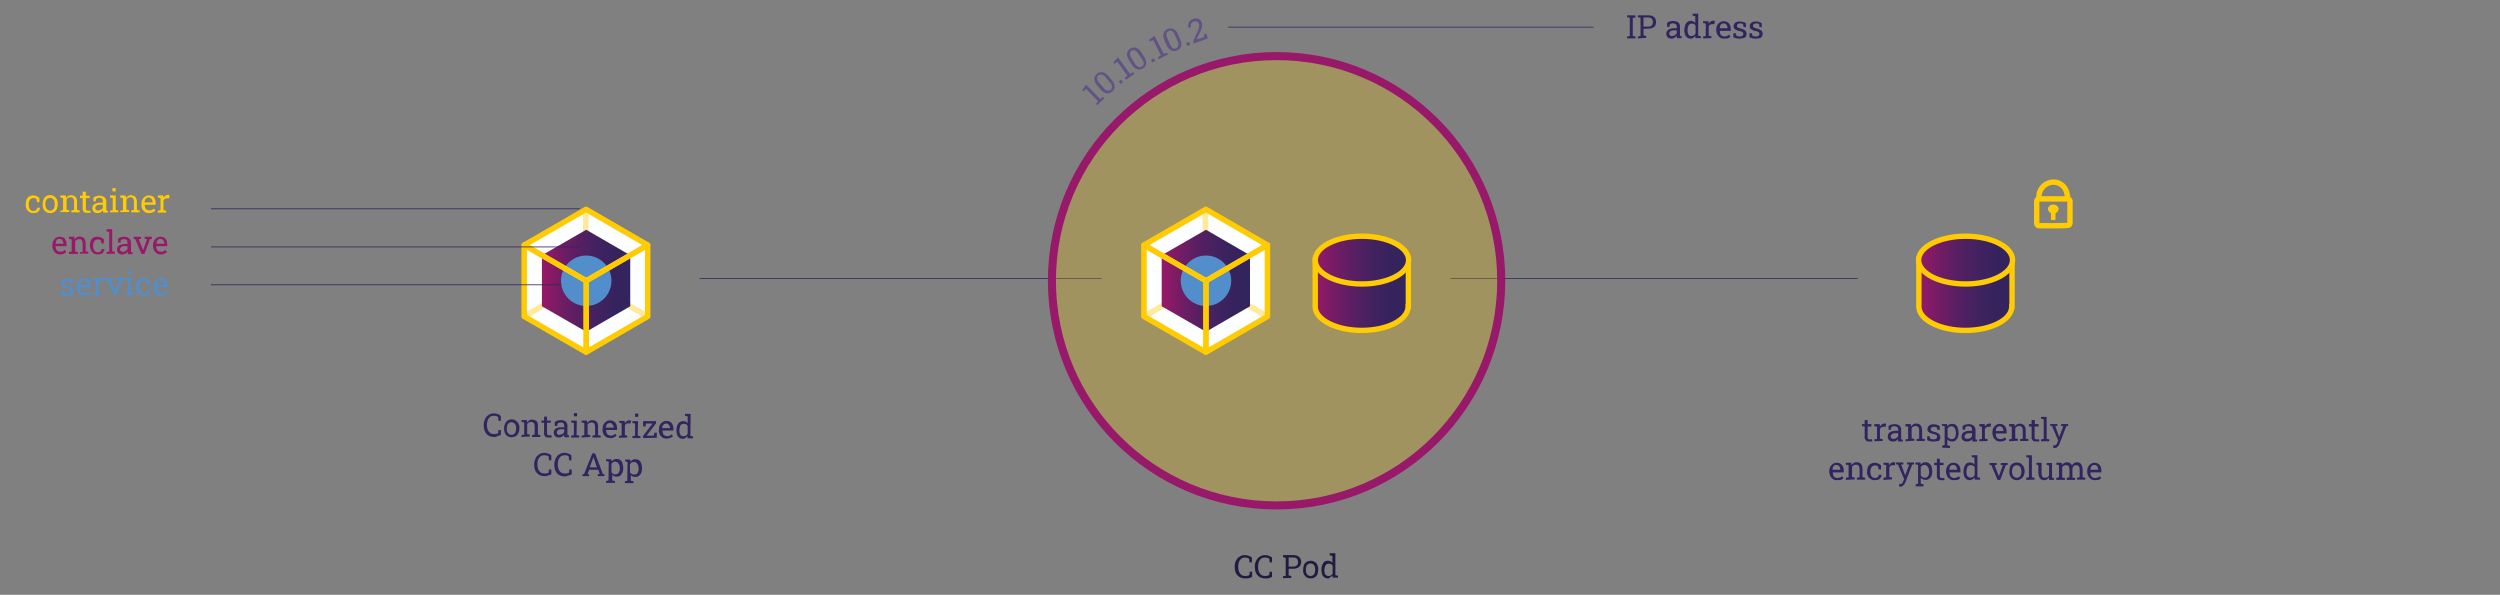 <?xml version="1.0" encoding="utf-8"?>
<!-- Generator: Adobe Illustrator 24.0.0, SVG Export Plug-In . SVG Version: 6.00 Build 0)  -->
<svg version="1.1" id="Ebene_1" xmlns="http://www.w3.org/2000/svg" xmlns:xlink="http://www.w3.org/1999/xlink" x="0px" y="0px"
	 viewBox="0 0 931.4 221.6" style="enable-background:new 0 0 931.4 221.6;" xml:space="preserve">
<rect x="0" y="0" width="931.4" height="221.6" fill="#808080" stroke="none"/>
<style type="text/css">
	.st0{fill:#221A40;}
	.st1{fill:#FFCC03;}
	.st2{fill:#981869;}
	.st3{fill:#518ECB;}
	.st4{fill:#32245E;}
	.st5{fill:none;stroke:#32245E;stroke-width:0.3;stroke-linecap:round;stroke-linejoin:round;}
	.st6{fill:none;stroke:#FFCC03;stroke-width:2;stroke-linecap:round;stroke-linejoin:round;}
	.st7{opacity:0.25;fill:#FFCC03;enable-background:new    ;}
	.st8{fill:#635384;}
	.st9{fill:none;stroke:#981869;stroke-width:3;stroke-miterlimit:10;}
	.st10{fill:#FDFEFF;}
	.st11{opacity:0.4;}
	.st12{fill:url(#SVGID_1_);}
	.st13{fill:url(#SVGID_2_);}
	.st14{fill:url(#SVGID_3_);stroke:#FFCC03;stroke-width:2;stroke-miterlimit:10;}
	.st15{fill:url(#SVGID_4_);stroke:#FFCC03;stroke-width:2;stroke-miterlimit:10;}
	.st16{fill:url(#SVGID_5_);stroke:#FFCC03;stroke-width:2;stroke-miterlimit:10;}
	.st17{fill:url(#SVGID_6_);stroke:#FFCC03;stroke-width:2;stroke-miterlimit:10;}
</style>
<g>
	<path class="st0" d="M463.8,215.5c-0.8,0-1.5-0.2-2.1-0.6c-0.6-0.4-1-0.9-1.3-1.5c-0.3-0.7-0.4-1.5-0.4-2.2v-0.1
		c0-0.8,0.1-1.5,0.5-2.2c0.3-0.6,0.7-1.2,1.3-1.5c0.6-0.4,1.3-0.6,2-0.6c0.5,0,1,0.1,1.5,0.3c0.4,0.1,0.8,0.4,1.1,0.6v1.8h-0.9
		l-0.1-1.3c-0.1-0.1-0.3-0.2-0.4-0.3c-0.2-0.1-0.4-0.1-0.5-0.1c-0.2,0-0.4-0.1-0.6-0.1c-0.5,0-1,0.1-1.4,0.4
		c-0.4,0.3-0.7,0.7-0.9,1.2c-0.2,0.6-0.3,1.2-0.3,1.8v0.1c0,0.6,0.1,1.2,0.3,1.8c0.2,0.5,0.5,0.9,0.9,1.2c0.4,0.3,1,0.4,1.5,0.4
		c0.3,0,0.5,0,0.8-0.1c0.2-0.1,0.5-0.1,0.7-0.3l0.1-1.2h0.9v1.9c-0.4,0.2-0.7,0.4-1.2,0.5C464.7,215.5,464.2,215.5,463.8,215.5z"/>
	<path class="st0" d="M471.3,215.5c-0.8,0-1.5-0.2-2.1-0.6c-0.6-0.4-1-0.9-1.3-1.5c-0.3-0.7-0.4-1.5-0.4-2.2v-0.1
		c0-0.8,0.1-1.5,0.5-2.2c0.3-0.6,0.7-1.2,1.3-1.5c0.6-0.4,1.3-0.6,2-0.6c0.5,0,1,0.1,1.5,0.3c0.4,0.1,0.8,0.4,1.1,0.6v1.8h-0.9
		l-0.1-1.3c-0.1-0.1-0.3-0.2-0.4-0.3c-0.2-0.1-0.3-0.1-0.5-0.1c-0.2,0-0.4-0.1-0.7-0.1c-0.5,0-1,0.1-1.4,0.4
		c-0.4,0.3-0.7,0.7-0.9,1.2c-0.2,0.6-0.3,1.2-0.3,1.8v0.1c0,0.6,0.1,1.2,0.3,1.8c0.2,0.5,0.5,0.9,0.9,1.2c0.4,0.3,1,0.4,1.5,0.4
		c0.3,0,0.5,0,0.8-0.1c0.2-0.1,0.4-0.1,0.7-0.3l0.1-1.2h0.9v1.9c-0.4,0.2-0.7,0.4-1.1,0.5C472.2,215.5,471.8,215.5,471.3,215.5z"/>
	<path class="st0" d="M478,215.4v-0.7l1-0.2v-6.7l-1-0.2v-0.8h3.9c0.5,0,1.1,0.1,1.5,0.3c0.4,0.2,0.8,0.5,1,0.9
		c0.5,0.8,0.5,1.8,0,2.7c-0.2,0.4-0.6,0.7-1,0.9c-0.5,0.2-1,0.3-1.5,0.3h-1.8v2.5l1,0.2v0.7L478,215.4z M480.1,211.1h1.8
		c0.5,0,0.9-0.1,1.3-0.5c0.3-0.3,0.4-0.7,0.4-1.2c0-0.4-0.1-0.9-0.4-1.2c-0.3-0.3-0.8-0.5-1.3-0.5h-1.8V211.1z"/>
	<path class="st0" d="M488.3,215.5c-0.5,0-1.1-0.1-1.5-0.4c-0.4-0.3-0.8-0.7-1-1.1c-0.2-0.5-0.4-1.1-0.3-1.7v-0.1
		c0-0.6,0.1-1.1,0.3-1.7c0.4-1,1.4-1.6,2.5-1.6c1.1,0,2.1,0.6,2.5,1.6c0.2,0.5,0.4,1.1,0.3,1.7v0.1c0,0.6-0.1,1.2-0.3,1.7
		c-0.2,0.5-0.6,0.9-1,1.1C489.3,215.4,488.8,215.5,488.3,215.5z M488.3,214.6c0.3,0,0.7-0.1,0.9-0.3c0.3-0.2,0.5-0.5,0.6-0.8
		c0.1-0.4,0.2-0.8,0.2-1.2v-0.1c0-0.4-0.1-0.8-0.2-1.2c-0.1-0.3-0.3-0.6-0.6-0.8c-0.6-0.4-1.3-0.4-1.9,0c-0.3,0.2-0.5,0.5-0.6,0.8
		c-0.1,0.4-0.2,0.8-0.2,1.2v0.1c0,0.4,0.1,0.8,0.2,1.2c0.1,0.3,0.3,0.6,0.6,0.8C487.6,214.5,488,214.6,488.3,214.6L488.3,214.6z"/>
	<path class="st0" d="M494.7,215.5c-0.5,0-0.9-0.1-1.3-0.4c-0.4-0.3-0.7-0.6-0.8-1.1c-0.2-0.5-0.3-1.1-0.3-1.6v-0.1
		c0-0.6,0.1-1.2,0.3-1.8c0.2-0.5,0.5-0.9,0.8-1.2c0.4-0.3,0.9-0.4,1.3-0.4c0.3,0,0.7,0.1,1,0.2c0.3,0.1,0.5,0.4,0.7,0.6v-2.6l-1-0.2
		v-0.8h2.1v8.2l1,0.2v0.7h-2l-0.1-0.8c-0.2,0.3-0.5,0.5-0.8,0.6C495.4,215.4,495.1,215.5,494.7,215.5z M495,214.6
		c0.3,0,0.6-0.1,0.9-0.2c0.2-0.2,0.4-0.4,0.6-0.7v-2.9c-0.1-0.3-0.3-0.5-0.6-0.6c-0.3-0.2-0.6-0.2-0.9-0.2c-0.3,0-0.7,0.1-0.9,0.3
		c-0.2,0.2-0.4,0.5-0.5,0.9c-0.1,0.4-0.2,0.9-0.2,1.3v0.1c0,0.5,0.1,1.1,0.4,1.5C494.1,214.4,494.5,214.6,495,214.6z"/>
	<path class="st1" d="M12.4,79.4c-0.5,0-1-0.1-1.5-0.4c-0.4-0.3-0.8-0.7-1-1.1c-0.2-0.5-0.4-1.1-0.3-1.7v-0.3c0-0.6,0.1-1.1,0.3-1.6
		c0.2-0.5,0.6-0.9,1-1.1c0.5-0.3,1-0.4,1.5-0.4c0.5,0,0.9,0.1,1.3,0.3c0.4,0.2,0.7,0.4,1,0.7v1.5h-0.9l-0.2-1.1
		c-0.1-0.1-0.3-0.3-0.5-0.3c-0.2-0.1-0.5-0.1-0.7-0.1c-0.3,0-0.6,0.1-0.9,0.3c-0.3,0.2-0.5,0.5-0.6,0.8c-0.2,0.4-0.2,0.7-0.2,1.1
		v0.3c0,0.4,0.1,0.8,0.2,1.2c0.1,0.3,0.3,0.6,0.6,0.8c0.3,0.2,0.6,0.3,0.9,0.3c0.4,0,0.7-0.1,1-0.3c0.3-0.2,0.4-0.5,0.5-0.9h1l0,0
		c0,0.4-0.1,0.7-0.3,1c-0.2,0.3-0.5,0.6-0.8,0.8C13.3,79.2,12.8,79.4,12.4,79.4z"/>
	<path class="st1" d="M18.7,79.4c-0.5,0-1.1-0.1-1.5-0.4c-0.4-0.3-0.8-0.7-1-1.1c-0.2-0.5-0.4-1.1-0.3-1.7V76c0-0.6,0.1-1.1,0.3-1.7
		c0.6-1.4,2.2-2,3.6-1.4c0.6,0.3,1.1,0.8,1.4,1.4c0.2,0.5,0.4,1.1,0.3,1.7v0.1c0,0.6-0.1,1.2-0.3,1.7C20.8,78.8,19.8,79.4,18.7,79.4
		z M18.7,78.5c0.3,0,0.7-0.1,0.9-0.3c0.3-0.2,0.5-0.5,0.6-0.8c0.1-0.4,0.2-0.8,0.2-1.2V76c0-0.4-0.1-0.8-0.2-1.2
		c-0.1-0.3-0.3-0.6-0.6-0.8c-0.6-0.4-1.3-0.4-1.9,0c-0.3,0.2-0.5,0.5-0.6,0.8c-0.1,0.4-0.2,0.8-0.2,1.2v0.1c0,0.4,0.1,0.8,0.2,1.2
		c0.1,0.3,0.3,0.6,0.6,0.8C18.1,78.4,18.4,78.5,18.7,78.5L18.7,78.5z"/>
	<path class="st1" d="M22.5,79.2v-0.7l1-0.2v-4.5l-1-0.2v-0.8h2l0.1,1c0.2-0.3,0.5-0.6,0.8-0.8c0.9-0.5,1.9-0.3,2.7,0.3
		c0.4,0.5,0.6,1.2,0.6,1.8v3.1l1,0.2v0.7h-3.1v-0.7l1-0.2v-3.1c0-0.4-0.1-0.8-0.3-1.2c-0.3-0.3-0.6-0.4-1-0.4
		c-0.3,0-0.6,0.1-0.9,0.2c-0.3,0.2-0.5,0.4-0.6,0.7v3.7l1,0.2v0.7H22.5z"/>
	<path class="st1" d="M32.3,79.3c-0.4,0-0.8-0.1-1.1-0.4c-0.3-0.4-0.5-0.8-0.4-1.3v-3.8h-1v-0.9h1v-1.5H32v1.5h1.4v0.9H32v3.8
		c0,0.2,0,0.5,0.2,0.7c0.1,0.1,0.3,0.2,0.5,0.2c0.2,0,0.3,0,0.5,0c0.1,0,0.3,0,0.4-0.1l0.2,0.8c-0.2,0.1-0.4,0.1-0.6,0.1
		C32.8,79.3,32.6,79.3,32.3,79.3z"/>
	<path class="st1" d="M36.4,79.4c-0.5,0-1.1-0.1-1.5-0.5c-0.6-0.7-0.7-1.7-0.2-2.4c0.3-0.3,0.6-0.6,1-0.7c0.5-0.2,1-0.3,1.5-0.3h1.1
		v-0.6c0-0.3-0.1-0.7-0.3-0.9c-0.3-0.2-0.6-0.3-1-0.3c-0.2,0-0.5,0-0.7,0.1c-0.2,0.1-0.4,0.2-0.5,0.3l-0.1,0.9h-0.9v-1.4
		c0.3-0.2,0.6-0.4,1-0.5c0.4-0.1,0.8-0.2,1.3-0.2c0.6,0,1.3,0.2,1.8,0.6c0.5,0.4,0.7,1,0.7,1.6V78c0,0.1,0,0.2,0,0.2
		c0,0.1,0,0.2,0,0.2l0.6,0.1v0.7h-1.7c0-0.2-0.1-0.3-0.1-0.5c0-0.1,0-0.3,0-0.4c-0.2,0.3-0.5,0.5-0.8,0.7
		C37.2,79.3,36.8,79.4,36.4,79.4z M36.6,78.4c0.4,0,0.7-0.1,1-0.3c0.3-0.1,0.5-0.4,0.7-0.7v-1.1h-1.2c-0.4,0-0.9,0.1-1.2,0.4
		c-0.2,0.2-0.4,0.5-0.4,0.8c0,0.2,0.1,0.5,0.3,0.6C36,78.4,36.3,78.5,36.6,78.4L36.6,78.4z"/>
	<path class="st1" d="M41,79.2v-0.7l1-0.2v-4.5l-1-0.2v-0.8h2.1v5.4l1,0.2v0.7H41z M41.9,71.3v-1.2h1.2v1.2H41.9z"/>
	<path class="st1" d="M44.8,79.2v-0.7l1-0.2v-4.5l-1-0.2v-0.8h2l0.1,1c0.2-0.3,0.5-0.6,0.8-0.8c0.9-0.5,1.9-0.3,2.7,0.3
		c0.4,0.5,0.6,1.2,0.6,1.8v3.1l1,0.2v0.7h-3.1v-0.7l1-0.2v-3.1c0-0.4-0.1-0.8-0.3-1.2c-0.3-0.3-0.6-0.4-1-0.4
		c-0.3,0-0.6,0.1-0.9,0.2c-0.3,0.2-0.5,0.4-0.6,0.7v3.7l1,0.2v0.7H44.8z"/>
	<path class="st1" d="M55.5,79.4c-0.5,0-1.1-0.1-1.5-0.4c-0.4-0.3-0.8-0.7-1-1.1c-0.2-0.5-0.4-1.1-0.3-1.7v-0.3
		c0-0.6,0.1-1.1,0.4-1.6c0.2-0.5,0.6-0.8,1-1.1c0.4-0.3,0.9-0.4,1.3-0.4c0.5,0,1,0.1,1.4,0.3c0.4,0.2,0.7,0.6,0.9,1
		c0.2,0.5,0.3,1,0.3,1.5v0.7h-4.1l0,0c0,0.4,0.1,0.7,0.2,1.1c0.1,0.3,0.3,0.6,0.6,0.7c0.3,0.2,0.6,0.3,0.9,0.3c0.3,0,0.7,0,1-0.2
		c0.3-0.1,0.5-0.3,0.8-0.5l0.5,0.8c-0.3,0.2-0.6,0.4-0.9,0.6C56.4,79.3,56,79.4,55.5,79.4z M53.9,75.4h2.9v-0.2c0-0.3,0-0.6-0.2-0.8
		c-0.1-0.2-0.3-0.4-0.5-0.6c-0.2-0.1-0.5-0.2-0.8-0.2c-0.3,0-0.5,0.1-0.7,0.2c-0.2,0.2-0.4,0.4-0.5,0.6
		C53.9,74.8,53.8,75.1,53.9,75.4L53.9,75.4z"/>
	<path class="st1" d="M58.8,79.2v-0.7l1-0.2v-4.5l-1-0.2v-0.8h2l0.1,0.8v0.1c0.2-0.3,0.4-0.6,0.7-0.8c0.3-0.2,0.6-0.3,0.9-0.3h0.4
		l0.3,0.1L63,73.9h-0.8c-0.3,0-0.5,0-0.8,0.2c-0.2,0.2-0.4,0.4-0.5,0.6v3.6l1,0.2v0.7H58.8z"/>
	<path class="st2" d="M22.4,94.8c-0.5,0-1.1-0.1-1.5-0.4c-0.4-0.3-0.8-0.7-1-1.1c-0.2-0.5-0.4-1.1-0.4-1.7v-0.3
		c0-0.6,0.1-1.1,0.4-1.6c0.2-0.5,0.6-0.8,1-1.1c0.4-0.3,0.9-0.4,1.3-0.4c0.5,0,1,0.1,1.4,0.3c0.4,0.2,0.7,0.6,0.9,1
		c0.2,0.5,0.3,1,0.3,1.5v0.7h-4.1l0,0c0,0.4,0.1,0.7,0.2,1.1c0.1,0.3,0.3,0.6,0.6,0.7c0.3,0.2,0.6,0.3,0.9,0.3c0.3,0,0.7,0,1-0.2
		c0.3-0.1,0.5-0.3,0.8-0.5l0.5,0.8c-0.3,0.2-0.6,0.4-0.9,0.6C23.3,94.7,22.8,94.8,22.4,94.8z M20.7,90.8h2.9v-0.2
		c0-0.3-0.1-0.6-0.2-0.8c-0.1-0.2-0.3-0.4-0.5-0.6c-0.2-0.1-0.5-0.2-0.8-0.2c-0.3,0-0.5,0.1-0.7,0.2c-0.2,0.2-0.4,0.4-0.5,0.6
		C20.9,90.2,20.8,90.5,20.7,90.8L20.7,90.8z"/>
	<path class="st2" d="M25.7,94.6v-0.7l1-0.2v-4.5l-1-0.2v-0.8h2l0.1,1c0.2-0.3,0.5-0.6,0.8-0.8c0.9-0.5,1.9-0.3,2.7,0.3
		c0.4,0.5,0.6,1.2,0.6,1.8v3.1l1,0.2v0.7h-3.1V94l1-0.2v-3.1c0-0.4-0.1-0.8-0.3-1.2c-0.3-0.3-0.6-0.4-1-0.4c-0.3,0-0.6,0.1-0.9,0.2
		c-0.3,0.2-0.5,0.4-0.6,0.7v3.7l1,0.2v0.7L25.7,94.6z"/>
	<path class="st2" d="M36.4,94.8c-0.5,0-1-0.1-1.5-0.4c-0.4-0.3-0.8-0.7-1-1.1c-0.2-0.5-0.4-1.1-0.4-1.7v-0.3c0-0.6,0.1-1.1,0.3-1.6
		c0.4-1,1.4-1.6,2.5-1.5c0.5,0,0.9,0.1,1.4,0.3c0.4,0.2,0.7,0.4,1,0.7v1.5h-0.9l-0.2-1.1c-0.1-0.1-0.3-0.3-0.5-0.3
		c-0.2-0.1-0.5-0.1-0.7-0.1c-0.3,0-0.6,0.1-0.9,0.3c-0.3,0.2-0.5,0.5-0.6,0.8c-0.1,0.4-0.2,0.7-0.2,1.1v0.3c0,0.4,0.1,0.8,0.2,1.2
		c0.1,0.3,0.3,0.6,0.6,0.8c0.3,0.2,0.6,0.3,0.9,0.3c0.4,0,0.7-0.1,1-0.3c0.3-0.2,0.4-0.5,0.5-0.9h1l0,0c0,0.4-0.1,0.7-0.3,1
		c-0.2,0.3-0.5,0.6-0.8,0.8C37.3,94.7,36.8,94.8,36.4,94.8z"/>
	<path class="st2" d="M39.7,94.6v-0.7l1-0.2v-7.3l-1-0.2v-0.8h2.1v8.2l1,0.2v0.7L39.7,94.6z"/>
	<path class="st2" d="M45.6,94.8c-0.5,0-1.1-0.1-1.5-0.5c-0.4-0.4-0.5-0.9-0.5-1.4c0-0.4,0.1-0.7,0.3-1c0.3-0.3,0.6-0.6,1-0.7
		c0.5-0.2,1-0.3,1.5-0.3h1.1v-0.6c0-0.3-0.1-0.7-0.3-0.9c-0.3-0.2-0.6-0.3-1-0.3c-0.2,0-0.5,0-0.7,0.1c-0.2,0.1-0.4,0.2-0.5,0.3
		l-0.1,0.9H44v-1.5c0.3-0.2,0.6-0.4,1-0.5c0.4-0.1,0.8-0.2,1.3-0.2c0.7,0,1.3,0.2,1.8,0.6c0.4,0.4,0.7,1,0.7,1.6v3.3
		c0,0.1,0,0.2,0,0.2l0.6,0.1v0.7h-1.7c0-0.2-0.1-0.3-0.1-0.5s0-0.3,0-0.4c-0.2,0.3-0.5,0.5-0.8,0.7C46.4,94.6,46,94.8,45.6,94.8z
		 M45.8,93.8c0.4,0,0.7-0.1,1-0.3c0.3-0.2,0.5-0.4,0.7-0.7v-1.1h-1.2c-0.4,0-0.9,0.1-1.2,0.4c-0.2,0.2-0.4,0.5-0.4,0.8
		c0,0.2,0.1,0.5,0.3,0.6C45.2,93.7,45.5,93.8,45.8,93.8L45.8,93.8z"/>
	<path class="st2" d="M52.7,94.6l-2.3-5.5L49.8,89v-0.8h2.7V89l-0.8,0.1l1.4,3.6l0.2,0.5l0,0l0.2-0.5l1.3-3.6L53.9,89v-0.8h2.7V89
		l-0.7,0.1l-2.1,5.5H52.7z"/>
	<path class="st2" d="M59.9,94.8c-0.5,0-1.1-0.1-1.5-0.4c-0.4-0.3-0.8-0.7-1-1.1c-0.2-0.5-0.4-1.1-0.4-1.7v-0.3
		c0-0.6,0.1-1.1,0.4-1.6c0.2-0.5,0.6-0.8,1-1.1c0.4-0.3,0.9-0.4,1.3-0.4c0.5,0,1,0.1,1.4,0.3c0.4,0.2,0.7,0.6,0.9,1
		c0.2,0.5,0.3,1,0.3,1.5v0.7h-4.1l0,0c0,0.4,0.1,0.7,0.2,1.1c0.1,0.3,0.3,0.6,0.6,0.7c0.3,0.2,0.6,0.3,0.9,0.3c0.3,0,0.7,0,1-0.2
		c0.3-0.1,0.5-0.3,0.8-0.5l0.5,0.8c-0.3,0.2-0.6,0.4-0.9,0.6C60.8,94.7,60.4,94.8,59.9,94.8z M58.3,90.8h2.9v-0.2
		c0-0.3-0.1-0.6-0.2-0.8c-0.1-0.2-0.3-0.4-0.5-0.6c-0.2-0.1-0.5-0.2-0.8-0.2c-0.3,0-0.5,0.1-0.7,0.2c-0.2,0.2-0.4,0.4-0.5,0.6
		C58.4,90.2,58.3,90.5,58.3,90.8L58.3,90.8z"/>
	<path class="st3" d="M25.1,110.2c-0.4,0-0.8,0-1.2-0.1c-0.4-0.1-0.8-0.2-1.2-0.4v-1.5h0.9l0.2,0.9c0.4,0.2,0.9,0.3,1.3,0.3
		c0.4,0,0.7-0.1,1-0.3c0.2-0.2,0.3-0.4,0.3-0.7c0-0.2-0.1-0.5-0.3-0.6c-0.3-0.2-0.7-0.4-1.1-0.4c-0.6-0.1-1.2-0.3-1.7-0.7
		c-0.3-0.3-0.5-0.7-0.5-1.1c0-0.3,0.1-0.7,0.3-0.9c0.2-0.3,0.5-0.5,0.8-0.6c0.4-0.2,0.8-0.2,1.2-0.2c0.4,0,0.8,0,1.2,0.2
		c0.3,0.1,0.6,0.2,0.9,0.4l0.1,1.4h-0.9l-0.2-0.8c-0.1-0.1-0.3-0.2-0.5-0.2c-0.2-0.1-0.4-0.1-0.6-0.1c-0.3,0-0.6,0.1-0.9,0.3
		c-0.2,0.1-0.3,0.4-0.3,0.6c0,0.3,0.2,0.6,0.5,0.7c0.3,0.1,0.5,0.2,0.8,0.3c0.7,0.1,1.3,0.4,1.8,0.8c0.3,0.3,0.5,0.7,0.5,1.2
		c0,0.5-0.2,1-0.6,1.3C26.4,110.1,25.7,110.2,25.1,110.2z"/>
	<path class="st3" d="M31.4,110.2c-0.5,0-1.1-0.1-1.5-0.4c-0.4-0.3-0.8-0.7-1-1.1c-0.2-0.5-0.4-1.1-0.4-1.7v-0.3
		c0-0.6,0.1-1.1,0.4-1.6c0.2-0.5,0.6-0.8,1-1.1c0.4-0.3,0.9-0.4,1.4-0.4c0.5,0,1,0.1,1.4,0.3c0.4,0.2,0.7,0.6,0.9,1
		c0.2,0.5,0.3,1,0.2,1.5v0.7h-4.1l0,0c0,0.4,0.1,0.7,0.2,1.1c0.1,0.3,0.3,0.6,0.6,0.8c0.3,0.2,0.6,0.3,0.9,0.3c0.3,0,0.7-0.1,1-0.2
		c0.3-0.1,0.5-0.3,0.8-0.5l0.5,0.8c-0.3,0.2-0.6,0.4-0.9,0.6C32.2,110.1,31.8,110.2,31.4,110.2z M29.7,106.2h2.9v-0.2
		c0-0.3-0.1-0.6-0.2-0.8c-0.1-0.2-0.3-0.4-0.5-0.6c-0.2-0.1-0.5-0.2-0.8-0.2c-0.3,0-0.5,0.1-0.7,0.2c-0.2,0.2-0.4,0.4-0.5,0.6
		C29.9,105.6,29.8,105.9,29.7,106.2L29.7,106.2z"/>
	<path class="st3" d="M34.7,110v-0.7l1-0.2v-4.5l-1-0.2v-0.8h2l0.1,0.8v0.1c0.2-0.3,0.4-0.6,0.7-0.8c0.3-0.2,0.6-0.3,0.9-0.3
		c0.1,0,0.3,0,0.4,0l0.3,0.1l-0.2,1.1H38c-0.3,0-0.5,0-0.8,0.2c-0.2,0.2-0.4,0.4-0.5,0.6v3.6l1,0.2v0.7L34.7,110z"/>
	<path class="st3" d="M42.4,110l-2.3-5.5l-0.7-0.1v-0.8h2.7v0.7l-0.8,0.1l1.4,3.6l0.2,0.5l0,0l0.2-0.5l1.3-3.6l-0.8-0.1v-0.8h2.7
		v0.7l-0.7,0.1l-2.2,5.5L42.4,110z"/>
	<path class="st3" d="M46.8,110v-0.7l1-0.2v-4.5l-1-0.2v-0.8h2.1v5.4l1,0.2v0.7H46.8z M47.7,102.1v-1.2h1.2v1.2H47.7z"/>
	<path class="st3" d="M53.5,110.2c-0.5,0-1-0.1-1.5-0.4c-0.4-0.3-0.8-0.7-1-1.1c-0.2-0.5-0.4-1.1-0.3-1.7v-0.3
		c0-0.6,0.1-1.1,0.3-1.6c0.2-0.5,0.6-0.9,1-1.1c0.5-0.3,1-0.4,1.5-0.4c0.5,0,0.9,0.1,1.3,0.3c0.4,0.2,0.7,0.4,1,0.7v1.5H55l-0.2-1.1
		c-0.1-0.1-0.3-0.3-0.5-0.3c-0.2-0.1-0.5-0.1-0.7-0.1c-0.3,0-0.6,0.1-0.9,0.3c-0.3,0.2-0.5,0.5-0.6,0.8c-0.2,0.4-0.2,0.7-0.2,1.1
		v0.3c0,0.4,0.1,0.8,0.2,1.2c0.1,0.3,0.3,0.6,0.6,0.8c0.3,0.2,0.6,0.3,0.9,0.3c0.4,0,0.7-0.1,1-0.3c0.3-0.2,0.4-0.5,0.5-0.9h1l0,0
		c0,0.4-0.1,0.7-0.3,1c-0.2,0.3-0.5,0.6-0.8,0.8C54.4,110,54,110.2,53.5,110.2z"/>
	<path class="st3" d="M60,110.2c-0.5,0-1.1-0.1-1.5-0.4c-0.4-0.3-0.8-0.7-1-1.1c-0.2-0.5-0.4-1.1-0.4-1.7v-0.3
		c0-0.6,0.1-1.1,0.4-1.6c0.2-0.5,0.6-0.8,1-1.1c0.4-0.3,0.9-0.4,1.4-0.4c0.5,0,1,0.1,1.4,0.3c0.4,0.2,0.7,0.6,0.9,1
		c0.2,0.5,0.3,1,0.3,1.5v0.7h-4.1l0,0c0,0.4,0.1,0.7,0.2,1.1c0.1,0.3,0.3,0.6,0.6,0.8c0.3,0.2,0.6,0.3,0.9,0.3c0.3,0,0.7-0.1,1-0.2
		c0.3-0.1,0.5-0.3,0.8-0.5l0.5,0.8c-0.3,0.2-0.6,0.4-0.9,0.6C60.9,110.1,60.4,110.2,60,110.2z M58.3,106.2h2.9v-0.2
		c0-0.3-0.1-0.6-0.2-0.8c-0.1-0.2-0.3-0.4-0.5-0.6c-0.2-0.1-0.5-0.2-0.8-0.2c-0.3,0-0.5,0.1-0.7,0.2c-0.2,0.2-0.4,0.4-0.5,0.6
		C58.4,105.6,58.3,105.9,58.3,106.2L58.3,106.2z"/>
	<path class="st4" d="M696.3,164.5c-0.4,0-0.9-0.1-1.2-0.5c-0.3-0.4-0.5-0.8-0.4-1.3v-3.9h-1V158h1v-1.5h1.1v1.5h1.4v0.9h-1.4v3.9
		c0,0.2,0,0.5,0.2,0.7c0.1,0.1,0.3,0.2,0.5,0.2h0.5l0.4-0.1l0.2,0.8c-0.2,0.1-0.4,0.1-0.6,0.1C696.7,164.4,696.5,164.5,696.3,164.5z
		"/>
	<path class="st4" d="M698.3,164.4v-0.7l1-0.2v-4.5l-1-0.2V158h2l0.1,0.8v0.1c0.2-0.3,0.4-0.6,0.7-0.8c0.3-0.2,0.6-0.3,0.9-0.3
		c0.1,0,0.2,0,0.4,0l0.3,0.1l-0.2,1.1h-0.8c-0.3,0-0.5,0-0.8,0.2c-0.2,0.2-0.4,0.4-0.5,0.6v3.6l1,0.2v0.7L698.3,164.4z"/>
	<path class="st4" d="M705.3,164.5c-0.5,0-1.1-0.1-1.5-0.5c-0.4-0.4-0.5-0.9-0.5-1.4c0-0.4,0.1-0.8,0.3-1.1c0.3-0.3,0.6-0.6,1-0.7
		c0.5-0.2,1-0.3,1.5-0.3h1.1V160c0-0.3-0.1-0.7-0.4-0.9c-0.3-0.2-0.6-0.3-1-0.3c-0.2,0-0.5,0-0.7,0.1c-0.2,0.1-0.4,0.1-0.5,0.3
		l-0.1,0.9h-0.9v-1.4c0.3-0.2,0.6-0.4,1-0.5c0.4-0.1,0.8-0.2,1.3-0.2c0.6,0,1.3,0.2,1.8,0.6c0.4,0.4,0.7,1,0.6,1.6v3.1
		c0,0.1,0,0.2,0,0.2c0,0.1,0,0.2,0,0.2l0.6,0.1v0.7h-1.7c0-0.2-0.1-0.3-0.1-0.5c0-0.1,0-0.3,0-0.4c-0.2,0.3-0.5,0.5-0.8,0.7
		C706.1,164.4,705.7,164.5,705.3,164.5z M705.5,163.5c0.4,0,0.7-0.1,1-0.3c0.3-0.2,0.5-0.4,0.7-0.7v-1.1h-1.2
		c-0.4,0-0.9,0.1-1.2,0.4c-0.2,0.2-0.4,0.5-0.4,0.9c0,0.2,0.1,0.5,0.3,0.6C705,163.4,705.2,163.5,705.5,163.5L705.5,163.5z"/>
	<path class="st4" d="M709.9,164.4v-0.7l1-0.2v-4.5l-1-0.2V158h2l0.1,0.9c0.2-0.3,0.5-0.6,0.8-0.8c0.3-0.2,0.7-0.3,1.1-0.3
		c0.6,0,1.2,0.2,1.6,0.6c0.4,0.5,0.6,1.2,0.6,1.9v3.1l1,0.2v0.7H714v-0.7l1-0.2v-3.1c0-0.4-0.1-0.8-0.3-1.2c-0.3-0.2-0.6-0.4-1-0.4
		c-0.3,0-0.6,0.1-0.9,0.2c-0.3,0.2-0.5,0.4-0.6,0.7v3.7l1,0.2v0.7L709.9,164.4z"/>
	<path class="st4" d="M720.4,164.5c-0.4,0-0.8,0-1.2-0.1c-0.4-0.1-0.8-0.2-1.2-0.4v-1.5h0.9l0.2,0.9c0.2,0.1,0.4,0.1,0.6,0.2
		c0.2,0,0.4,0.1,0.7,0.1c0.4,0,0.7-0.1,1-0.3c0.2-0.2,0.3-0.4,0.3-0.7c0-0.3-0.1-0.5-0.3-0.6c-0.3-0.2-0.7-0.4-1.1-0.4
		c-0.6-0.1-1.2-0.3-1.7-0.7c-0.4-0.3-0.6-0.7-0.5-1.2c0-0.3,0.1-0.7,0.3-0.9c0.2-0.3,0.5-0.5,0.8-0.6c0.4-0.2,0.8-0.3,1.3-0.2
		c0.4,0,0.8,0,1.2,0.2c0.3,0.1,0.6,0.2,0.9,0.4l0.1,1.4h-0.9l-0.2-0.8c-0.1-0.1-0.3-0.2-0.5-0.2c-0.2-0.1-0.4-0.1-0.6-0.1
		c-0.3,0-0.6,0.1-0.9,0.3c-0.2,0.1-0.3,0.4-0.3,0.6c0,0.1,0,0.3,0.1,0.4c0.1,0.1,0.2,0.2,0.4,0.3c0.3,0.1,0.5,0.2,0.8,0.3
		c0.7,0.1,1.3,0.4,1.8,0.8c0.3,0.3,0.5,0.7,0.5,1.2c0,0.5-0.2,1-0.6,1.4C721.7,164.3,721,164.5,720.4,164.5z"/>
	<path class="st4" d="M723.6,166.8V166l0.9-0.2v-7l-1-0.2V158h1.9l0.1,0.8c0.2-0.3,0.5-0.5,0.8-0.7c0.3-0.2,0.7-0.2,1-0.2
		c0.5,0,1,0.1,1.3,0.4c0.4,0.3,0.7,0.7,0.8,1.2c0.2,0.6,0.3,1.2,0.3,1.8v0.1c0,0.5-0.1,1.1-0.3,1.6c-0.2,0.4-0.5,0.8-0.8,1.1
		c-0.4,0.3-0.9,0.4-1.3,0.4c-0.3,0-0.7-0.1-1-0.2c-0.3-0.1-0.6-0.3-0.8-0.6v2.2l1,0.2v0.8L723.6,166.8z M727.1,163.6
		c0.5,0,1-0.2,1.2-0.6c0.3-0.5,0.4-1,0.4-1.6v-0.1c0-0.4-0.1-0.9-0.2-1.3c-0.1-0.3-0.3-0.6-0.6-0.9c-0.3-0.2-0.6-0.3-0.9-0.3
		c-0.3,0-0.6,0.1-0.8,0.2c-0.2,0.2-0.4,0.4-0.6,0.6v3.1c0.1,0.2,0.3,0.5,0.6,0.6C726.5,163.5,726.8,163.6,727.1,163.6L727.1,163.6z"
		/>
	<path class="st4" d="M732.8,164.5c-0.5,0-1.1-0.1-1.5-0.5c-0.4-0.4-0.6-0.9-0.5-1.4c0-0.4,0.1-0.8,0.3-1.1c0.3-0.3,0.6-0.6,1-0.7
		c0.5-0.2,1-0.3,1.5-0.3h1.1V160c0-0.3-0.1-0.7-0.3-0.9c-0.3-0.2-0.6-0.3-1-0.3c-0.2,0-0.5,0-0.7,0.1c-0.2,0.1-0.4,0.1-0.5,0.3
		l-0.1,0.9h-0.9v-1.4c0.3-0.2,0.6-0.4,1-0.5c0.4-0.1,0.8-0.2,1.3-0.2c0.6,0,1.3,0.2,1.8,0.6c0.5,0.4,0.7,1,0.7,1.6v3.3
		c0,0.1,0,0.2,0,0.2l0.6,0.1v0.7h-1.7c0-0.2-0.1-0.3-0.1-0.5c0-0.1,0-0.3,0-0.4c-0.2,0.3-0.5,0.5-0.8,0.7
		C733.6,164.4,733.2,164.5,732.8,164.5z M733,163.5c0.4,0,0.7-0.1,1-0.3c0.3-0.1,0.5-0.4,0.7-0.7v-1.1h-1.2c-0.4,0-0.9,0.1-1.2,0.4
		c-0.2,0.2-0.4,0.5-0.4,0.9c0,0.2,0.1,0.5,0.3,0.6C732.5,163.4,732.7,163.5,733,163.5L733,163.5z"/>
	<path class="st4" d="M737.4,164.4v-0.7l1-0.2v-4.5l-1-0.2V158h2l0.1,0.8v0.1c0.2-0.3,0.4-0.6,0.7-0.8c0.3-0.2,0.6-0.3,0.9-0.3
		c0.1,0,0.2,0,0.4,0l0.3,0.1l-0.2,1.1h-0.8c-0.3,0-0.5,0-0.8,0.2c-0.2,0.2-0.4,0.4-0.5,0.6v3.6l1,0.2v0.7L737.4,164.4z"/>
	<path class="st4" d="M745.2,164.5c-0.5,0-1.1-0.1-1.5-0.4c-0.4-0.3-0.8-0.7-1-1.1c-0.2-0.5-0.4-1.1-0.4-1.6V161
		c0-0.6,0.1-1.1,0.4-1.6c0.2-0.5,0.6-0.8,1-1.1c0.4-0.3,0.9-0.4,1.3-0.4c0.5,0,1,0.1,1.4,0.4c0.4,0.2,0.7,0.6,0.9,1
		c0.2,0.5,0.3,1,0.3,1.5v0.7h-4.1l0,0c0,0.4,0.1,0.7,0.2,1.1c0.1,0.3,0.3,0.6,0.6,0.7c0.3,0.2,0.6,0.3,0.9,0.3c0.3,0,0.7-0.1,1-0.2
		c0.3-0.1,0.5-0.3,0.8-0.5l0.5,0.8c-0.3,0.2-0.6,0.4-0.9,0.6C746.1,164.4,745.7,164.5,745.2,164.5z M743.5,160.6h2.9v-0.2
		c0-0.3-0.1-0.6-0.2-0.8c-0.1-0.2-0.3-0.4-0.5-0.6c-0.2-0.1-0.5-0.2-0.8-0.2c-0.3,0-0.5,0.1-0.7,0.2c-0.2,0.2-0.4,0.4-0.5,0.6
		C743.7,159.9,743.6,160.2,743.5,160.6L743.5,160.6z"/>
	<path class="st4" d="M748.5,164.4v-0.7l1-0.2v-4.5l-1-0.2V158h2l0.1,0.9c0.2-0.3,0.5-0.6,0.8-0.8c0.9-0.5,1.9-0.3,2.7,0.3
		c0.4,0.5,0.6,1.2,0.6,1.9v3.1l1,0.2v0.7h-3.1v-0.7l1-0.2v-3.1c0-0.4-0.1-0.8-0.3-1.2c-0.3-0.2-0.6-0.4-1-0.4
		c-0.3,0-0.6,0.1-0.9,0.2c-0.3,0.2-0.5,0.4-0.6,0.7v3.7l1,0.2v0.7L748.5,164.4z"/>
	<path class="st4" d="M758.4,164.5c-0.4,0-0.8-0.1-1.1-0.4c-0.3-0.4-0.5-0.8-0.4-1.3v-3.9h-1V158h1v-1.5h1.2v1.5h1.4v0.9H758v3.9
		c0,0.2,0,0.5,0.2,0.7c0.1,0.1,0.3,0.2,0.5,0.2h0.5l0.4-0.1l0.2,0.8c-0.2,0.1-0.4,0.1-0.6,0.1C758.9,164.4,758.6,164.5,758.4,164.5z
		"/>
	<path class="st4" d="M760.4,164.4v-0.7l1-0.2v-7.3l-1-0.2v-0.7h2.1v8.2l1,0.2v0.7H760.4z"/>
	<path class="st4" d="M765.6,166.9h-0.4l-0.3-0.1l0.1-0.9h0.3h0.2c0.2,0,0.5-0.1,0.6-0.3c0.2-0.2,0.3-0.5,0.4-0.8l0.3-0.7l-2.3-5.4
		l-0.7-0.1V158h2.7v0.7l-0.8,0.1l1.2,3.2l0.3,0.8l0,0l1.5-4l-0.8-0.1V158h2.6v0.7l-0.7,0.1l-2.5,6.5c-0.1,0.3-0.3,0.6-0.4,0.8
		c-0.2,0.2-0.4,0.4-0.6,0.6C766.2,166.8,765.9,166.9,765.6,166.9z"/>
	<path class="st4" d="M684.4,178.9c-0.5,0-1.1-0.1-1.5-0.4c-0.4-0.3-0.8-0.7-1-1.1c-0.2-0.5-0.4-1.1-0.4-1.6v-0.3
		c0-0.6,0.1-1.1,0.4-1.6c0.2-0.5,0.6-0.8,1-1.1c0.4-0.3,0.9-0.4,1.4-0.4c0.5,0,1,0.1,1.4,0.4c0.4,0.2,0.7,0.6,0.9,1
		c0.2,0.5,0.3,1,0.3,1.5v0.7h-4.1l0,0c0,0.4,0.1,0.7,0.2,1.1c0.1,0.3,0.3,0.6,0.6,0.7c0.3,0.2,0.6,0.3,0.9,0.3c0.3,0,0.7-0.1,1-0.2
		c0.3-0.1,0.5-0.3,0.8-0.5l0.5,0.8c-0.3,0.2-0.6,0.4-0.9,0.6C685.3,178.8,684.8,178.9,684.4,178.9z M682.7,175h2.9v-0.2
		c0-0.3-0.1-0.6-0.2-0.8c-0.1-0.2-0.3-0.4-0.5-0.6c-0.2-0.1-0.5-0.2-0.8-0.2c-0.3,0-0.5,0.1-0.7,0.2c-0.2,0.2-0.4,0.4-0.5,0.6
		C682.8,174.4,682.7,174.7,682.7,175L682.7,175z"/>
	<path class="st4" d="M687.7,178.8V178l1-0.2v-4.5l-1-0.2v-0.7h2l0.1,0.9c0.2-0.3,0.5-0.6,0.8-0.8c0.3-0.2,0.7-0.3,1.1-0.3
		c0.6,0,1.2,0.2,1.6,0.6c0.4,0.5,0.6,1.2,0.6,1.9v3.1l1,0.2v0.7h-3.1V178l1-0.2v-3.1c0-0.4-0.1-0.8-0.3-1.2c-0.3-0.2-0.6-0.4-1-0.4
		c-0.3,0-0.6,0.1-0.9,0.2c-0.3,0.2-0.5,0.4-0.6,0.7v3.7l1,0.2v0.7L687.7,178.8z"/>
	<path class="st4" d="M698.4,178.9c-1.1,0-2-0.6-2.5-1.5c-0.2-0.5-0.4-1.1-0.3-1.6v-0.2c0-0.6,0.1-1.1,0.3-1.6
		c0.4-1,1.4-1.6,2.5-1.6c0.5,0,0.9,0.1,1.4,0.3c0.4,0.2,0.7,0.4,1,0.7v1.5h-0.9l-0.2-1.1c-0.1-0.1-0.3-0.3-0.5-0.3
		c-0.2-0.1-0.5-0.1-0.7-0.1c-0.3,0-0.6,0.1-0.9,0.3c-0.3,0.2-0.5,0.5-0.6,0.8c-0.1,0.4-0.2,0.7-0.2,1.1v0.2c0,0.4,0.1,0.8,0.2,1.2
		c0.1,0.3,0.3,0.6,0.6,0.8c0.3,0.2,0.6,0.3,0.9,0.3c0.4,0,0.7-0.1,1-0.3c0.3-0.2,0.4-0.5,0.5-0.9h1l0,0c0,0.4-0.1,0.7-0.3,1
		c-0.2,0.3-0.5,0.6-0.8,0.8C699.3,178.8,698.8,178.9,698.4,178.9z"/>
	<path class="st4" d="M701.7,178.8V178l1-0.2v-4.5l-1-0.2v-0.7h2l0.1,0.8v0.1c0.2-0.3,0.4-0.6,0.7-0.8c0.3-0.2,0.6-0.3,0.9-0.3
		c0.1,0,0.3,0,0.4,0l0.3,0.1l-0.1,1.1l-0.8-0.1c-0.3,0-0.5,0-0.8,0.2c-0.2,0.2-0.4,0.4-0.5,0.6v3.6l1,0.2v0.7L701.7,178.8z"/>
	<path class="st4" d="M708.2,181.3h-0.4l-0.3-0.1l0.1-0.9h0.3h0.2c0.2,0,0.5-0.1,0.6-0.3c0.2-0.2,0.3-0.5,0.4-0.8l0.3-0.7l-2.3-5.4
		l-0.7-0.1v-0.7h2.7v0.7l-0.8,0.1l1.2,3.2l0.3,0.8l0,0l1.5-4l-0.8-0.1v-0.7h2.6v0.7l-0.7,0.1l-2.5,6.5c-0.1,0.3-0.3,0.6-0.4,0.8
		c-0.2,0.2-0.4,0.4-0.6,0.6C708.8,181.2,708.5,181.3,708.2,181.3z"/>
	<path class="st4" d="M713.7,181.2v-0.8l0.9-0.2v-7l-1-0.2v-0.7h1.9l0.1,0.8c0.2-0.3,0.5-0.5,0.8-0.7c0.3-0.2,0.7-0.2,1-0.2
		c0.5,0,1,0.1,1.3,0.4c0.4,0.3,0.7,0.7,0.9,1.2c0.2,0.6,0.3,1.2,0.3,1.8v0.1c0,0.5-0.1,1.1-0.3,1.6c-0.2,0.4-0.5,0.8-0.9,1.1
		c-0.4,0.3-0.9,0.4-1.3,0.4c-0.3,0-0.7-0.1-1-0.2c-0.3-0.1-0.5-0.3-0.8-0.6v2.2l1,0.2v0.8L713.7,181.2z M717.1,178
		c0.5,0,1-0.2,1.2-0.6c0.3-0.5,0.5-1,0.4-1.6v-0.1c0-0.4-0.1-0.9-0.2-1.3c-0.1-0.3-0.3-0.6-0.6-0.9c-0.3-0.2-0.6-0.3-0.9-0.3
		c-0.3,0-0.6,0.1-0.8,0.2c-0.2,0.1-0.4,0.4-0.6,0.6v3.1C715.9,177.7,716.5,178,717.1,178z"/>
	<path class="st4" d="M723.1,178.9c-0.4,0-0.8-0.1-1.1-0.4c-0.3-0.4-0.5-0.8-0.4-1.3v-3.9h-1v-0.9h1v-1.5h1.1v1.5h1.4v0.9h-1.4v3.9
		c0,0.2,0,0.5,0.2,0.7c0.1,0.1,0.3,0.2,0.5,0.2h0.5l0.4-0.1l0.2,0.8c-0.2,0.1-0.4,0.1-0.6,0.1C723.6,178.9,723.3,178.9,723.1,178.9z
		"/>
	<path class="st4" d="M727.9,178.9c-0.5,0-1.1-0.1-1.5-0.4c-0.4-0.3-0.8-0.7-1-1.1c-0.2-0.5-0.4-1.1-0.4-1.6v-0.3
		c0-0.6,0.1-1.1,0.4-1.6c0.2-0.5,0.6-0.8,1-1.1c0.4-0.3,0.9-0.4,1.4-0.4c0.5,0,1,0.1,1.4,0.4c0.4,0.2,0.7,0.6,0.9,1
		c0.2,0.5,0.3,1,0.3,1.5v0.7h-4.1l0,0c0,0.4,0.1,0.7,0.2,1.1c0.1,0.3,0.3,0.6,0.6,0.7c0.3,0.2,0.6,0.3,0.9,0.3c0.3,0,0.7-0.1,1-0.2
		c0.3-0.1,0.5-0.3,0.8-0.5l0.5,0.8c-0.3,0.2-0.6,0.4-0.9,0.6C728.8,178.8,728.4,178.9,727.9,178.9z M726.2,175h2.9v-0.2
		c0-0.3,0-0.6-0.2-0.8c-0.1-0.2-0.3-0.4-0.5-0.6c-0.2-0.1-0.5-0.2-0.8-0.2c-0.3,0-0.5,0.1-0.7,0.2c-0.2,0.2-0.4,0.4-0.5,0.6
		C726.4,174.4,726.3,174.7,726.2,175L726.2,175z"/>
	<path class="st4" d="M733.9,178.9c-0.5,0-0.9-0.1-1.3-0.4c-0.4-0.3-0.7-0.6-0.8-1.1c-0.2-0.5-0.3-1.1-0.3-1.6v-0.1
		c0-0.6,0.1-1.2,0.3-1.8c0.2-0.5,0.5-0.9,0.8-1.2c0.4-0.3,0.9-0.4,1.3-0.4c0.3,0,0.7,0.1,1,0.2c0.3,0.1,0.5,0.3,0.7,0.6v-2.6l-1-0.2
		v-0.7h2.1v8.2l1,0.2v0.7h-2l-0.1-0.8c-0.2,0.3-0.4,0.5-0.8,0.7C734.6,178.8,734.3,178.9,733.9,178.9z M734.2,177.9
		c0.3,0,0.6-0.1,0.9-0.2c0.2-0.2,0.4-0.4,0.6-0.7v-2.9c-0.1-0.3-0.3-0.5-0.6-0.6c-0.3-0.2-0.6-0.2-0.9-0.2c-0.3,0-0.7,0.1-0.9,0.3
		c-0.3,0.2-0.4,0.5-0.5,0.9c-0.1,0.4-0.2,0.9-0.2,1.3v0.1c0,0.5,0.1,1.1,0.4,1.5C733.3,177.8,733.8,178,734.2,177.9z"/>
	<path class="st4" d="M744.2,178.8l-2.3-5.5l-0.7-0.1v-0.7h2.7v0.7l-0.8,0.1l1.4,3.6l0.2,0.5l0,0l0.2-0.5l1.3-3.6l-0.8-0.1v-0.7h2.6
		v0.7l-0.7,0.1l-2.1,5.5H744.2z"/>
	<path class="st4" d="M751.4,178.9c-1.1,0-2.1-0.6-2.5-1.6c-0.2-0.5-0.4-1.1-0.3-1.7v-0.1c0-0.6,0.1-1.1,0.3-1.7
		c0.2-0.5,0.6-0.9,1-1.1c0.4-0.3,1-0.4,1.5-0.4c0.5,0,1.1,0.1,1.5,0.4c0.4,0.3,0.8,0.7,1,1.1c0.2,0.5,0.4,1.1,0.4,1.7v0.1
		c0,0.6-0.1,1.1-0.4,1.7c-0.2,0.5-0.6,0.9-1,1.1C752.4,178.8,751.9,178.9,751.4,178.9z M751.4,178c0.3,0,0.7-0.1,0.9-0.3
		c0.3-0.2,0.5-0.5,0.6-0.8c0.1-0.4,0.2-0.8,0.2-1.2v-0.1c0-0.4-0.1-0.8-0.2-1.2c-0.1-0.3-0.3-0.6-0.6-0.8c-0.6-0.4-1.3-0.4-1.9,0
		c-0.3,0.2-0.5,0.5-0.6,0.8c-0.1,0.4-0.2,0.8-0.2,1.2v0.1c0,0.4,0.1,0.8,0.2,1.2c0.1,0.3,0.3,0.6,0.6,0.8
		C750.7,177.9,751,178,751.4,178L751.4,178z"/>
	<path class="st4" d="M754.9,178.8V178l1-0.2v-7.3l-1-0.2v-0.7h2.1v8.2l1,0.2v0.7L754.9,178.8z"/>
	<path class="st4" d="M761.6,178.9c-0.6,0-1.2-0.2-1.6-0.7c-0.4-0.6-0.6-1.3-0.6-2.1v-2.8l-0.7-0.2v-0.7h1.9v3.8
		c0,0.5,0.1,1,0.3,1.4c0.2,0.3,0.6,0.4,0.9,0.4c0.3,0,0.7-0.1,1-0.2c0.3-0.2,0.5-0.4,0.6-0.7v-3.7l-0.9-0.2v-0.7h2v5.4l0.7,0.2v0.7
		h-1.8l-0.1-0.9c-0.2,0.3-0.5,0.6-0.8,0.8C762.3,178.8,761.9,178.9,761.6,178.9z"/>
	<path class="st4" d="M766.1,178.8V178l1-0.2v-4.5l-1-0.2v-0.7h2l0.1,0.8c0.2-0.3,0.5-0.5,0.8-0.7c0.3-0.2,0.7-0.3,1.1-0.3
		c0.4,0,0.8,0.1,1.1,0.3c0.3,0.2,0.6,0.5,0.7,0.9c0.2-0.3,0.5-0.6,0.8-0.9c0.3-0.2,0.7-0.3,1.1-0.3c0.6,0,1.2,0.2,1.5,0.7
		c0.4,0.6,0.6,1.3,0.6,2v2.9l1,0.2v0.7h-3.1V178l1-0.2V175c0-0.5-0.1-0.9-0.3-1.3c-0.3-0.3-0.6-0.4-1-0.4c-0.4,0-0.8,0.1-1,0.4
		c-0.2,0.3-0.4,0.7-0.4,1.1v3.1l1,0.2v0.7h-3.1V178l1-0.2V175c0-0.5-0.1-0.9-0.3-1.3c-0.2-0.3-0.6-0.4-1-0.4c-0.3,0-0.6,0.1-0.9,0.2
		c-0.2,0.1-0.4,0.4-0.5,0.6v3.8l1,0.2v0.7L766.1,178.8z"/>
	<path class="st4" d="M780.5,178.9c-0.5,0-1.1-0.1-1.5-0.4c-0.4-0.3-0.8-0.7-1-1.1c-0.2-0.5-0.4-1.1-0.4-1.6v-0.3
		c0-0.6,0.1-1.1,0.4-1.6c0.2-0.5,0.6-0.8,1-1.1c0.4-0.3,0.9-0.4,1.3-0.4c0.5,0,1,0.1,1.4,0.4c0.4,0.2,0.7,0.6,0.9,1
		c0.2,0.5,0.3,1,0.3,1.5v0.7h-4.1l0,0c0,0.4,0.1,0.7,0.2,1.1c0.1,0.3,0.3,0.6,0.6,0.7c0.3,0.2,0.6,0.3,0.9,0.3c0.3,0,0.7-0.1,1-0.2
		c0.3-0.1,0.5-0.3,0.8-0.5l0.5,0.8c-0.3,0.2-0.6,0.4-0.9,0.6C781.4,178.8,780.9,178.9,780.5,178.9z M778.8,175h2.9v-0.2
		c0-0.3-0.1-0.6-0.2-0.8c-0.1-0.2-0.3-0.4-0.5-0.6c-0.2-0.1-0.5-0.2-0.8-0.2c-0.3,0-0.5,0.1-0.7,0.2c-0.2,0.2-0.4,0.4-0.5,0.6
		C778.9,174.4,778.8,174.7,778.8,175L778.8,175z"/>
	<line class="st5" x1="692" y1="103.8" x2="540.5" y2="103.8"/>
	<line class="st5" x1="410.3" y1="103.8" x2="260.7" y2="103.8"/>
	<path class="st6" d="M765,84.1h-5.2c-0.7,0-1-0.3-1-1v-8c0-0.7,0.3-1,1-1h10.4c0.7,0,1,0.3,1,0.9v8c0,0.7-0.3,1-1,1
		C768.4,84.1,766.7,84.1,765,84.1z"/>
	<path class="st6" d="M759.6,73.4c0-2.2,1.3-4.2,3.3-5.1c2.6-1.2,5.7,0,6.8,2.6c0.1,0.3,0.2,0.6,0.3,0.9c0.1,0.5,0.2,1,0.3,1.5"/>
	<path class="st1" d="M764.1,80.6L764.1,80.6v1.1c0,0.2,0.1,0.3,0.3,0.3h1c0.3,0,0.4-0.1,0.4-0.3v-2c0-0.2,0.1-0.4,0.3-0.5
		c0.7-0.3,1-1.1,0.8-1.8c-0.3-0.7-1-1.2-1.8-1.2c-0.8-0.1-1.6,0.3-2,1.1c-0.3,0.7,0,1.5,0.7,1.9c0.2,0.1,0.4,0.3,0.3,0.6
		C764.1,80.1,764.1,80.3,764.1,80.6z"/>
	<circle class="st7" cx="475.6" cy="104.6" r="83.7"/>
	<path class="st8" d="M408.8,39.2l-0.5-0.5l0.8-1l-4.5-4.6l-0.9,1l-0.5-0.5l1.4-2.1l5.3,5.4l1.1-0.8l0.5,0.5L408.8,39.2z"/>
	<path class="st8" d="M414.4,34.1c-0.6,0.5-1.3,0.8-2.1,0.7c-0.9-0.2-1.6-0.7-2.2-1.4l-1.3-1.5c-0.6-0.6-1-1.5-1.1-2.4
		c0-1.5,1.3-2.7,2.8-2.6c0.1,0,0.2,0,0.2,0c0.9,0.2,1.7,0.7,2.2,1.4l1.3,1.5c0.6,0.6,1,1.5,1.1,2.4C415.3,32.9,415,33.6,414.4,34.1z
		 M413.8,33.4c0.4-0.3,0.5-0.7,0.5-1.2c-0.1-0.6-0.4-1.1-0.8-1.5l-1.6-1.9c-0.3-0.5-0.8-0.8-1.4-1c-0.4-0.1-0.9,0-1.3,0.3
		c-0.4,0.3-0.5,0.7-0.5,1.2c0.1,0.6,0.4,1.1,0.8,1.5l1.6,1.9c0.4,0.5,0.8,0.8,1.4,1C412.9,33.8,413.4,33.7,413.8,33.4z"/>
	<path class="st8" d="M417.5,31.3l-0.7-0.9l0.9-0.7l0.7,0.9L417.5,31.3z"/>
	<path class="st8" d="M419.5,29.7l-0.5-0.6l1-0.9l-3.7-5.2l-1.1,0.8l-0.4-0.6l1.7-1.9l4.5,6.2l1.2-0.6l0.4,0.6L419.5,29.7z"/>
	<path class="st8" d="M425.8,25.5c-0.6,0.4-1.4,0.6-2.1,0.3c-0.9-0.3-1.6-0.9-2-1.7l-1.1-1.7c-0.5-0.7-0.8-1.6-0.7-2.5
		c0.1-0.8,0.5-1.4,1.2-1.8c0.6-0.4,1.4-0.5,2.1-0.3c0.9,0.3,1.6,0.9,2,1.7l1.1,1.7c0.5,0.7,0.8,1.6,0.7,2.5
		C426.9,24.5,426.5,25.2,425.8,25.5z M425.4,24.8c0.4-0.2,0.7-0.6,0.7-1.1c0-0.6-0.2-1.2-0.6-1.6l-1.4-2.1c-0.3-0.5-0.7-0.9-1.2-1.2
		c-0.4-0.2-0.9-0.1-1.3,0.1c-0.4,0.2-0.6,0.7-0.6,1.1c0,0.6,0.2,1.1,0.5,1.6l1.3,2.1c0.3,0.5,0.7,0.9,1.3,1.2
		C424.5,25.1,425,25,425.4,24.8z"/>
	<path class="st8" d="M429.4,23.3l-0.6-1l1-0.6l0.6,1L429.4,23.3z"/>
	<path class="st8" d="M431.7,22l-0.3-0.7l1.1-0.7l-2.9-5.7l-1.2,0.6l-0.3-0.6l2-1.6l3.5,6.8l1.2-0.5l0.3,0.7L431.7,22z"/>
	<path class="st8" d="M438.5,18.8c-0.7,0.3-1.5,0.3-2.2,0c-0.8-0.5-1.4-1.2-1.7-2l-0.8-1.8c-0.4-0.8-0.5-1.7-0.3-2.6
		c0.2-0.7,0.8-1.3,1.5-1.6c0.7-0.3,1.5-0.3,2.2,0c0.8,0.4,1.4,1.2,1.7,2l0.8,1.9c0.4,0.8,0.5,1.7,0.3,2.6
		C439.8,18,439.2,18.6,438.5,18.8z M438.1,18c0.4-0.2,0.8-0.5,0.9-1c0.1-0.6,0-1.2-0.3-1.7l-1-2.3c-0.2-0.5-0.5-1-1-1.4
		c-0.7-0.4-1.6-0.1-2,0.6c-0.1,0.1-0.1,0.2-0.1,0.3c-0.1,0.6,0,1.2,0.3,1.7l1,2.3c0.2,0.5,0.5,1,1,1.4
		C437.2,18.2,437.7,18.2,438.1,18z"/>
	<path class="st8" d="M442.3,17.1l-0.4-1.1l1.1-0.4l0.4,1.1L442.3,17.1z"/>
	<path class="st8" d="M444.7,16.2l-0.2-0.8l1.7-3.8c0.2-0.5,0.4-0.8,0.4-1.1c0.1-0.3,0.1-0.5,0.2-0.8c0-0.2,0-0.5-0.1-0.7
		c-0.1-0.4-0.4-0.7-0.7-0.9c-0.4-0.2-0.8-0.2-1.2-0.1c-0.4,0.1-0.8,0.4-1,0.8c-0.2,0.4-0.2,0.9,0,1.3l-1,0.3l0,0
		c-0.2-0.4-0.2-0.9-0.1-1.4c0.1-0.4,0.3-0.9,0.6-1.2c0.4-0.4,0.8-0.6,1.3-0.8c0.5-0.2,0.9-0.2,1.4-0.1c0.4,0.1,0.8,0.2,1.1,0.5
		c0.3,0.3,0.6,0.7,0.7,1.1c0.1,0.3,0.1,0.6,0.1,0.9c0,0.4-0.1,0.7-0.2,1.1c-0.1,0.4-0.3,0.8-0.5,1.2l-1.4,3l0,0l2.9-0.9l-0.2-1
		l0.9-0.3l0.6,1.8L444.7,16.2z"/>
	<circle class="st9" cx="475.6" cy="104.6" r="83.7"/>
	<polygon class="st10" points="449.1,78 426.2,91.3 426.2,117.9 449.1,131.2 472.2,117.9 472.2,91.3 	"/>
	<g class="st11">
		<polygon class="st6" points="472.2,117.9 449.1,131.2 426.2,117.9 449.1,104.6 		"/>
		<polygon class="st6" points="472.2,91.3 472.2,117.9 449.1,104.6 449.1,78 		"/>
		<polygon class="st6" points="449.1,78 449.1,104.6 426.2,117.9 426.2,91.3 		"/>
	</g>
	
		<linearGradient id="SVGID_1_" gradientUnits="userSpaceOnUse" x1="432.806" y1="66.653" x2="465.666" y2="66.653" gradientTransform="matrix(1 0 0 -1 0 171.255)">
		<stop  offset="0" style="stop-color:#981869"/>
		<stop  offset="0.19" style="stop-color:#771C65"/>
		<stop  offset="0.4" style="stop-color:#591F62"/>
		<stop  offset="0.61" style="stop-color:#432260"/>
		<stop  offset="0.81" style="stop-color:#36235E"/>
		<stop  offset="1" style="stop-color:#32245E"/>
	</linearGradient>
	<polygon class="st12" points="449.3,85.6 432.8,95.1 432.8,114.1 449.3,123.6 465.7,114.1 465.7,95.1 	"/>
	<circle class="st3" cx="449.3" cy="104.6" r="9.4"/>
	<polygon class="st6" points="426.2,91.3 449.3,78 472.2,91.3 449.3,104.6 	"/>
	<polygon class="st6" points="426.2,117.9 426.2,91.3 449.3,104.6 449.3,131.2 	"/>
	<polygon class="st6" points="449.3,131.2 449.3,104.6 472.2,91.3 472.2,117.9 	"/>
	<polygon class="st10" points="218.2,78 195.3,91.3 195.3,117.9 218.2,131.2 241.3,117.9 241.3,91.3 	"/>
	<g class="st11">
		<polygon class="st6" points="241.3,117.9 218.2,131.2 195.3,117.9 218.2,104.6 		"/>
		<polygon class="st6" points="241.3,91.3 241.3,117.9 218.2,104.6 218.2,78 		"/>
		<polygon class="st6" points="218.2,78 218.2,104.6 195.3,117.9 195.3,91.3 		"/>
	</g>
	
		<linearGradient id="SVGID_2_" gradientUnits="userSpaceOnUse" x1="201.906" y1="66.653" x2="234.766" y2="66.653" gradientTransform="matrix(1 0 0 -1 0 171.255)">
		<stop  offset="0" style="stop-color:#981869"/>
		<stop  offset="0.19" style="stop-color:#771C65"/>
		<stop  offset="0.4" style="stop-color:#591F62"/>
		<stop  offset="0.61" style="stop-color:#432260"/>
		<stop  offset="0.81" style="stop-color:#36235E"/>
		<stop  offset="1" style="stop-color:#32245E"/>
	</linearGradient>
	<polygon class="st13" points="218.4,85.6 201.9,95.1 201.9,114.1 218.4,123.6 234.8,114.1 234.8,95.1 	"/>
	<circle class="st3" cx="218.4" cy="104.6" r="9.4"/>
	<polygon class="st6" points="195.3,91.3 218.4,78 241.3,91.3 218.4,104.6 	"/>
	<polygon class="st6" points="195.3,117.9 195.3,91.3 218.4,104.6 218.4,131.2 	"/>
	<polygon class="st6" points="218.4,131.2 218.4,104.6 241.3,91.3 241.3,117.9 	"/>
	
		<linearGradient id="SVGID_3_" gradientUnits="userSpaceOnUse" x1="498.216" y1="60.178" x2="532.966" y2="60.178" gradientTransform="matrix(1 0 0 -1 -8.3 170.125)">
		<stop  offset="0" style="stop-color:#981869"/>
		<stop  offset="0.19" style="stop-color:#771C65"/>
		<stop  offset="0.4" style="stop-color:#591F62"/>
		<stop  offset="0.61" style="stop-color:#432260"/>
		<stop  offset="0.81" style="stop-color:#36235E"/>
		<stop  offset="1" style="stop-color:#32245E"/>
	</linearGradient>
	<path class="st14" d="M524.7,114.2L524.7,114.2V96.8h-34.7v17.4l0,0v0.3l0,0c0.3,4.8,8.1,8.6,17.3,8.6c9.4,0,17-3.8,17.3-8.6l0,0
		v-0.3L524.7,114.2z"/>
	
		<linearGradient id="SVGID_4_" gradientUnits="userSpaceOnUse" x1="489.916" y1="74.318" x2="524.816" y2="74.318" gradientTransform="matrix(1 0 0 -1 0 171.255)">
		<stop  offset="0" style="stop-color:#981869"/>
		<stop  offset="0.19" style="stop-color:#771C65"/>
		<stop  offset="0.4" style="stop-color:#591F62"/>
		<stop  offset="0.61" style="stop-color:#432260"/>
		<stop  offset="0.81" style="stop-color:#36235E"/>
		<stop  offset="1" style="stop-color:#32245E"/>
	</linearGradient>
	<ellipse class="st15" cx="507.4" cy="96.9" rx="17.4" ry="8.9"/>
	
		<linearGradient id="SVGID_5_" gradientUnits="userSpaceOnUse" x1="723.126" y1="60.178" x2="757.866" y2="60.178" gradientTransform="matrix(1 0 0 -1 -8.3 170.125)">
		<stop  offset="0" style="stop-color:#981869"/>
		<stop  offset="0.19" style="stop-color:#771C65"/>
		<stop  offset="0.4" style="stop-color:#591F62"/>
		<stop  offset="0.61" style="stop-color:#432260"/>
		<stop  offset="0.81" style="stop-color:#36235E"/>
		<stop  offset="1" style="stop-color:#32245E"/>
	</linearGradient>
	<path class="st16" d="M749.6,114.2L749.6,114.2V96.8h-34.7v17.4l0,0v0.3l0,0c0.3,4.8,8.1,8.6,17.3,8.6c9.4,0,17-3.8,17.3-8.6l0,0
		v-0.3L749.6,114.2z"/>
	
		<linearGradient id="SVGID_6_" gradientUnits="userSpaceOnUse" x1="714.826" y1="74.318" x2="749.726" y2="74.318" gradientTransform="matrix(1 0 0 -1 0 171.255)">
		<stop  offset="0" style="stop-color:#981869"/>
		<stop  offset="0.19" style="stop-color:#771C65"/>
		<stop  offset="0.4" style="stop-color:#591F62"/>
		<stop  offset="0.61" style="stop-color:#432260"/>
		<stop  offset="0.81" style="stop-color:#36235E"/>
		<stop  offset="1" style="stop-color:#32245E"/>
	</linearGradient>
	<ellipse class="st17" cx="732.3" cy="96.9" rx="17.5" ry="8.9"/>
	<path class="st4" d="M606.2,14.3v-0.7l1-0.2V6.6l-1-0.2V5.7h3.1v0.8l-1,0.2v6.7l1,0.2v0.7L606.2,14.3z"/>
	<path class="st4" d="M610.2,14.3v-0.7l1-0.2V6.6l-1-0.2V5.7h3.9c0.5,0,1.1,0.1,1.6,0.3c0.4,0.2,0.8,0.5,1,0.9
		c0.2,0.4,0.3,0.9,0.3,1.3c0,0.5-0.1,0.9-0.3,1.3c-0.2,0.4-0.6,0.7-1,0.9c-0.5,0.2-1,0.3-1.6,0.3h-1.8v2.5l1,0.2v0.7L610.2,14.3z
		 M612.3,9.9h1.8c0.5,0,1-0.1,1.3-0.5c0.3-0.3,0.4-0.7,0.4-1.2c0-0.4-0.1-0.9-0.4-1.2c-0.3-0.3-0.8-0.5-1.3-0.5h-1.8V9.9z"/>
	<path class="st4" d="M622.8,14.4c-0.5,0-1.1-0.1-1.5-0.5c-0.4-0.4-0.5-0.9-0.5-1.4c0-0.4,0.1-0.7,0.3-1c0.3-0.3,0.6-0.6,1-0.7
		c0.5-0.2,1-0.3,1.5-0.3h1.1V9.9c0-0.3-0.1-0.7-0.4-0.9c-0.3-0.2-0.6-0.3-1-0.3c-0.2,0-0.5,0-0.7,0.1c-0.2,0.1-0.4,0.2-0.5,0.3
		l-0.1,0.9h-0.9V8.5c0.3-0.2,0.6-0.4,1-0.5c0.4-0.1,0.8-0.2,1.3-0.2c0.6,0,1.3,0.2,1.8,0.5c0.5,0.4,0.7,1,0.7,1.6v3.3
		c0,0.1,0,0.2,0,0.2l0.6,0.1v0.7h-1.7c0-0.2-0.1-0.3-0.1-0.5s0-0.3,0-0.4c-0.2,0.3-0.5,0.5-0.8,0.7
		C623.6,14.3,623.2,14.4,622.8,14.4z M623,13.4c0.4,0,0.7-0.1,1-0.3c0.3-0.2,0.5-0.4,0.7-0.7v-1.1h-1.2c-0.4,0-0.9,0.1-1.2,0.4
		c-0.3,0.2-0.4,0.5-0.4,0.9c0,0.2,0.1,0.5,0.3,0.6C622.4,13.4,622.7,13.5,623,13.4L623,13.4z"/>
	<path class="st4" d="M629.9,14.4c-0.5,0-0.9-0.1-1.3-0.4c-0.4-0.3-0.7-0.6-0.8-1.1c-0.2-0.5-0.3-1.1-0.3-1.6v-0.1
		c0-0.6,0.1-1.2,0.3-1.8c0.2-0.5,0.5-0.9,0.8-1.2c0.7-0.5,1.6-0.6,2.3-0.2c0.3,0.1,0.5,0.3,0.7,0.6V6l-1-0.2V5.1h2.1v8.2l1,0.2v0.7
		h-2l-0.1-0.8c-0.2,0.3-0.5,0.5-0.8,0.7C630.6,14.3,630.2,14.4,629.9,14.4z M630.2,13.4c0.3,0,0.6-0.1,0.9-0.2
		c0.2-0.2,0.4-0.4,0.6-0.7V9.6c-0.1-0.2-0.3-0.4-0.5-0.6c-0.3-0.2-0.6-0.2-0.9-0.2c-0.3,0-0.6,0.1-0.9,0.3c-0.3,0.2-0.4,0.5-0.5,0.9
		c-0.1,0.4-0.2,0.8-0.2,1.3v0.1c0,0.5,0.1,1.1,0.4,1.5C629.3,13.3,629.7,13.5,630.2,13.4z"/>
	<path class="st4" d="M634.5,14.3v-0.7l1-0.2V8.8l-1-0.2V7.9h2l0.1,0.8v0.1c0.2-0.3,0.4-0.6,0.7-0.8c0.3-0.2,0.6-0.3,0.9-0.3
		c0.1,0,0.2,0,0.4,0l0.3,0.1L638.7,9h-0.8c-0.3,0-0.5,0-0.8,0.2c-0.2,0.2-0.4,0.4-0.5,0.6v3.5l1,0.2v0.7L634.5,14.3z"/>
	<path class="st4" d="M642.3,14.4c-0.5,0-1.1-0.1-1.5-0.4c-0.4-0.3-0.8-0.7-1-1.1c-0.2-0.5-0.4-1.1-0.4-1.7V11
		c0-0.6,0.1-1.1,0.4-1.6c0.2-0.5,0.6-0.8,1-1.1c0.4-0.3,0.9-0.4,1.4-0.4c0.5,0,1,0.1,1.4,0.4c0.4,0.2,0.7,0.6,0.9,1
		c0.2,0.5,0.3,1,0.3,1.5v0.7h-4.1l0,0c0,0.4,0.1,0.7,0.2,1.1c0.1,0.3,0.3,0.6,0.6,0.7c0.3,0.2,0.6,0.3,0.9,0.3c0.3,0,0.7-0.1,1-0.2
		c0.3-0.1,0.5-0.3,0.8-0.5l0.5,0.8c-0.3,0.2-0.6,0.4-0.9,0.6C643.2,14.3,642.8,14.4,642.3,14.4z M640.7,10.5h2.9v-0.2
		c0-0.3-0.1-0.6-0.2-0.8c-0.1-0.2-0.3-0.4-0.5-0.6c-0.2-0.1-0.5-0.2-0.8-0.2c-0.3,0-0.5,0.1-0.7,0.2c-0.2,0.2-0.4,0.4-0.5,0.6
		C640.8,9.8,640.7,10.1,640.7,10.5L640.7,10.5z"/>
	<path class="st4" d="M648.2,14.4c-0.4,0-0.8,0-1.2-0.1c-0.4-0.1-0.8-0.2-1.2-0.4v-1.5h0.9l0.2,0.9c0.4,0.2,0.9,0.3,1.3,0.3
		c0.4,0,0.7-0.1,1-0.3c0.2-0.2,0.3-0.4,0.3-0.7c0-0.2-0.1-0.5-0.3-0.6c-0.3-0.2-0.7-0.4-1.1-0.4c-0.6-0.1-1.2-0.4-1.7-0.7
		c-0.4-0.3-0.6-0.7-0.5-1.2c0-0.3,0.1-0.7,0.3-0.9c0.2-0.3,0.5-0.5,0.8-0.6c0.4-0.2,0.8-0.2,1.2-0.2c0.4,0,0.9,0.1,1.3,0.2
		c0.3,0.1,0.6,0.2,0.9,0.4l0.1,1.5h-0.9L649.4,9c-0.1-0.1-0.3-0.2-0.5-0.2c-0.2-0.1-0.4-0.1-0.6-0.1c-0.3,0-0.6,0.1-0.9,0.3
		c-0.2,0.1-0.3,0.4-0.3,0.6c0,0.1,0,0.3,0.1,0.4c0.1,0.1,0.2,0.2,0.4,0.3c0.3,0.1,0.5,0.2,0.8,0.3c0.7,0.1,1.3,0.4,1.8,0.8
		c0.3,0.3,0.5,0.7,0.5,1.2c0,0.5-0.2,1-0.6,1.4C649.6,14.2,648.9,14.4,648.2,14.4z"/>
	<path class="st4" d="M654.2,14.4c-0.4,0-0.8,0-1.2-0.1c-0.4-0.1-0.8-0.2-1.2-0.4v-1.5h0.9l0.2,0.9c0.4,0.2,0.9,0.3,1.3,0.3
		c0.4,0,0.7-0.1,1-0.3c0.2-0.2,0.3-0.4,0.3-0.7c0-0.2-0.1-0.5-0.3-0.6c-0.3-0.2-0.7-0.4-1.1-0.4c-0.6-0.1-1.2-0.4-1.7-0.7
		c-0.4-0.3-0.6-0.7-0.5-1.2c0-0.3,0.1-0.7,0.3-0.9c0.2-0.3,0.5-0.5,0.8-0.6c0.4-0.2,0.8-0.2,1.2-0.2c0.4,0,0.8,0,1.2,0.2
		c0.3,0.1,0.6,0.2,0.9,0.4l0.1,1.5h-0.9L655.4,9c-0.1-0.1-0.3-0.2-0.5-0.2c-0.2-0.1-0.4-0.1-0.6-0.1c-0.3,0-0.6,0.1-0.9,0.3
		c-0.2,0.1-0.3,0.4-0.3,0.6c0,0.1,0,0.3,0.1,0.4c0.1,0.1,0.2,0.2,0.4,0.3c0.3,0.1,0.5,0.2,0.8,0.3c0.7,0.1,1.3,0.4,1.8,0.8
		c0.3,0.3,0.5,0.7,0.5,1.2c0,0.5-0.2,1-0.6,1.4C655.5,14.3,654.9,14.4,654.2,14.4z"/>
	<line class="st5" x1="593.6" y1="10.1" x2="457.7" y2="10.1"/>
	<line class="st5" x1="78.7" y1="77.8" x2="215.9" y2="77.8"/>
	<line class="st5" x1="78.7" y1="92" x2="215.9" y2="92"/>
	<line class="st5" x1="78.7" y1="106.1" x2="209" y2="106.1"/>
	<path class="st4" d="M184,162.8c-0.8,0-1.5-0.2-2.1-0.6c-0.6-0.4-1-0.9-1.3-1.6c-0.3-0.7-0.4-1.5-0.4-2.2l0-0.1
		c0-0.8,0.2-1.5,0.5-2.2c0.3-0.6,0.7-1.1,1.3-1.5c0.6-0.4,1.3-0.6,2-0.6c0.5,0,1,0.1,1.5,0.3c0.4,0.1,0.8,0.4,1.1,0.7l0,1.8l-0.9,0
		l-0.1-1.4c-0.1-0.1-0.3-0.2-0.4-0.3c-0.4-0.1-0.8-0.2-1.2-0.2c-0.5,0-1,0.1-1.4,0.4c-0.4,0.3-0.7,0.7-0.9,1.2
		c-0.2,0.6-0.3,1.1-0.3,1.7l0,0.1c0,0.6,0.1,1.2,0.3,1.8c0.2,0.5,0.5,0.9,0.9,1.2c0.4,0.3,1,0.4,1.5,0.4c0.3,0,0.5,0,0.8-0.1
		c0.2,0,0.4-0.1,0.7-0.2l0.1-1.2l0.9,0l0,1.8c-0.4,0.2-0.7,0.4-1.2,0.4C185,162.8,184.5,162.8,184,162.8z"/>
	<path class="st4" d="M190.6,162.9c-1.1,0-2.1-0.6-2.5-1.6c-0.2-0.5-0.3-1.1-0.3-1.7l0-0.1c0-0.6,0.1-1.1,0.4-1.7
		c0.6-1.4,2.3-2,3.6-1.3c0.6,0.3,1.1,0.8,1.4,1.4c0.2,0.5,0.4,1.1,0.3,1.7l0,0.1c0,0.6-0.1,1.1-0.4,1.7c-0.2,0.5-0.6,0.9-1,1.1
		C191.6,162.8,191.1,162.9,190.6,162.9z M190.6,162c0.3,0,0.7-0.1,0.9-0.3c0.3-0.2,0.5-0.5,0.6-0.8c0.1-0.4,0.2-0.8,0.2-1.2l0-0.1
		c0-0.4,0-0.8-0.2-1.2c-0.1-0.3-0.3-0.6-0.6-0.8c-0.6-0.4-1.3-0.4-1.9,0c-0.3,0.2-0.5,0.5-0.6,0.8c-0.1,0.4-0.2,0.8-0.2,1.2l0,0.1
		c0,0.4,0,0.8,0.2,1.2c0.1,0.3,0.3,0.6,0.6,0.8C189.9,161.9,190.2,162,190.6,162L190.6,162z"/>
	<path class="st4" d="M194.3,162.8l0-0.7l1-0.2l0-4.5l-1-0.2l0-0.7l2,0l0.1,0.9c0.2-0.3,0.5-0.6,0.8-0.8c0.9-0.5,1.9-0.3,2.7,0.3
		c0.4,0.5,0.6,1.2,0.5,1.9l0,3.1l0.9,0.2l0,0.7l-3.1,0l0-0.7l1-0.2l0-3.1c0-0.4-0.1-0.8-0.3-1.2c-0.3-0.3-0.6-0.4-1-0.4
		c-0.3,0-0.6,0.1-0.9,0.2c-0.3,0.2-0.5,0.4-0.6,0.6l0,3.7l1,0.2l0,0.7L194.3,162.8z"/>
	<path class="st4" d="M204.2,163c-0.4,0-0.8-0.1-1.1-0.4c-0.3-0.4-0.5-0.8-0.4-1.3l0-3.8l-1,0l0-0.8l1,0l0-1.5l1.1,0l0,1.5l1.4,0
		l0,0.8l-1.4,0l0,3.8c0,0.2,0,0.5,0.2,0.7c0.1,0.1,0.3,0.2,0.5,0.2c0.2,0,0.3,0,0.5,0l0.4-0.1l0.2,0.8c-0.2,0.1-0.4,0.1-0.6,0.1
		C204.6,163,204.4,163,204.2,163z"/>
	<path class="st4" d="M208.3,163c-0.5,0-1.1-0.1-1.5-0.5c-0.4-0.4-0.5-0.9-0.5-1.4c0-0.4,0.1-0.7,0.3-1c0.3-0.3,0.6-0.6,1-0.7
		c0.5-0.2,1-0.2,1.5-0.2l1.1,0l0-0.6c0-0.3-0.1-0.7-0.3-0.9c-0.3-0.2-0.6-0.4-1-0.3c-0.2,0-0.5,0-0.7,0.1c-0.2,0.1-0.4,0.2-0.5,0.3
		l-0.1,0.9l-0.9,0l0-1.5c0.3-0.2,0.6-0.4,1-0.5c0.4-0.1,0.8-0.2,1.3-0.2c0.7,0,1.3,0.2,1.8,0.6c0.4,0.4,0.7,1,0.6,1.6l0,3
		c0,0.1,0,0.2,0,0.2c0,0.1,0,0.2,0,0.2l0.6,0.1l0,0.7l-1.7,0c0-0.2-0.1-0.3-0.1-0.5c0-0.1,0-0.3,0-0.4c-0.2,0.3-0.5,0.5-0.8,0.7
		C209,162.9,208.7,163,208.3,163z M208.4,162c0.4,0,0.7-0.1,1.1-0.3c0.3-0.2,0.5-0.4,0.7-0.7l0-1.1l-1.2,0c-0.4,0-0.9,0.1-1.2,0.4
		c-0.2,0.2-0.4,0.5-0.4,0.8c0,0.2,0.1,0.5,0.3,0.6C207.9,162,208.2,162.1,208.4,162L208.4,162z"/>
	<path class="st4" d="M212.8,163l0-0.7l1-0.2l0-4.5l-1-0.2l0-0.7l2.1,0l-0.1,5.4l1,0.2l0,0.7L212.8,163z M213.8,155.1l0-1.2l1.2,0
		l0,1.2L213.8,155.1z"/>
	<path class="st4" d="M216.7,163l0-0.7l1-0.2l0-4.5l-1-0.2l0-0.7l2,0l0.1,0.9c0.2-0.3,0.5-0.6,0.8-0.8c0.9-0.5,1.9-0.3,2.7,0.3
		c0.4,0.5,0.6,1.2,0.5,1.9l0,3.1l1,0.2l0,0.7l-3.1,0l0-0.7l1-0.2l0-3.1c0-0.4-0.1-0.8-0.3-1.2c-0.3-0.3-0.6-0.4-1-0.4
		c-0.3,0-0.6,0.1-0.9,0.2c-0.3,0.2-0.5,0.4-0.6,0.6l0,3.7l1,0.2l0,0.7L216.7,163z"/>
	<path class="st4" d="M227.3,163.2c-0.5,0-1.1-0.1-1.5-0.4c-0.4-0.3-0.8-0.7-1-1.1c-0.2-0.5-0.4-1.1-0.3-1.7l0-0.3
		c0-0.6,0.1-1.1,0.4-1.6c0.2-0.5,0.6-0.8,1-1.1c0.4-0.3,0.9-0.4,1.4-0.4c0.5,0,1,0.1,1.4,0.4c0.4,0.2,0.7,0.6,0.9,1
		c0.2,0.5,0.3,1,0.3,1.5l0,0.7l-4.1,0l0,0c0,0.4,0.1,0.7,0.2,1.1c0.1,0.3,0.3,0.6,0.6,0.7c0.3,0.2,0.6,0.3,0.9,0.3
		c0.3,0,0.7,0,1-0.2c0.3-0.1,0.5-0.3,0.8-0.5l0.4,0.8c-0.3,0.2-0.6,0.4-0.9,0.5C228.3,163.2,227.8,163.3,227.3,163.2z M225.7,159.3
		l2.9,0l0-0.1c0-0.3,0-0.6-0.2-0.8c-0.1-0.2-0.3-0.4-0.5-0.6c-0.2-0.2-0.5-0.2-0.8-0.2c-0.3,0-0.5,0.1-0.7,0.2
		c-0.2,0.2-0.4,0.4-0.5,0.6C225.8,158.7,225.7,159,225.7,159.3L225.7,159.3z"/>
	<path class="st4" d="M230.6,163.1l0-0.7l1-0.2l0-4.5l-0.9-0.2l0-0.7l2,0l0.1,0.8l0,0.1c0.2-0.3,0.4-0.6,0.7-0.8
		c0.3-0.2,0.6-0.3,0.9-0.3l0.4,0l0.3,0.1l-0.2,1.1l-0.8-0.1c-0.3,0-0.5,0-0.8,0.2c-0.2,0.2-0.4,0.4-0.5,0.6l0,3.6l0.9,0.2l0,0.7
		L230.6,163.1z"/>
	<path class="st4" d="M235.6,163.2l0-0.7l1-0.2l0-4.5l-1-0.2l0-0.7l2.1,0l-0.1,5.4l1,0.2l0,0.7L235.6,163.2z M236.6,155.3l0-1.2
		l1.2,0l0,1.2L236.6,155.3z"/>
	<path class="st4" d="M239.6,163.2l0-0.8l3.5-4.6l-2.4,0l-0.2,1.1l-0.9,0l0-2l4.8,0l0,0.8l-3.5,4.6l2.7,0l0.2-1.1l0.9,0l0,1.9
		L239.6,163.2z"/>
	<path class="st4" d="M248.3,163.4c-0.5,0-1.1-0.1-1.5-0.4c-0.4-0.3-0.8-0.7-1-1.1c-0.2-0.5-0.4-1.1-0.3-1.7l0-0.3
		c0-0.6,0.1-1.1,0.4-1.6c0.2-0.5,0.6-0.8,1-1.1c0.4-0.3,0.9-0.4,1.4-0.4c0.5,0,1,0.1,1.4,0.4c0.4,0.2,0.7,0.6,0.9,1
		c0.2,0.5,0.3,1,0.3,1.5l0,0.7l-4.1,0l0,0c0,0.4,0.1,0.7,0.2,1.1c0.1,0.3,0.3,0.6,0.6,0.7c0.3,0.2,0.6,0.3,0.9,0.3
		c0.3,0,0.7,0,1-0.2c0.3-0.1,0.5-0.3,0.8-0.5l0.4,0.8c-0.3,0.2-0.6,0.4-0.9,0.5C249.2,163.3,248.8,163.4,248.3,163.4z M246.7,159.5
		l2.9,0l0-0.1c0-0.3,0-0.6-0.2-0.8c-0.1-0.2-0.3-0.4-0.5-0.6c-0.2-0.2-0.5-0.2-0.8-0.2c-0.3,0-0.5,0.1-0.7,0.2
		c-0.2,0.2-0.4,0.4-0.5,0.6C246.8,158.8,246.7,159.1,246.7,159.5L246.7,159.5z"/>
	<path class="st4" d="M254.4,163.5c-0.5,0-0.9-0.1-1.3-0.4c-0.4-0.3-0.7-0.6-0.8-1.1c-0.2-0.5-0.3-1.1-0.3-1.6l0-0.1
		c0-0.6,0.1-1.2,0.3-1.8c0.2-0.5,0.5-0.9,0.9-1.2c0.4-0.3,0.9-0.4,1.3-0.4c0.3,0,0.7,0.1,1,0.2c0.3,0.1,0.5,0.4,0.7,0.6l0-2.6
		l-1-0.2l0-0.7l2.1,0l-0.1,8.2l1,0.2l0,0.7l-2,0l-0.1-0.8c-0.2,0.3-0.5,0.5-0.8,0.7C255.1,163.4,254.7,163.5,254.4,163.5z
		 M254.7,162.5c0.3,0,0.6-0.1,0.9-0.2c0.2-0.2,0.4-0.4,0.6-0.7l0-2.9c-0.1-0.3-0.3-0.5-0.6-0.6c-0.3-0.2-0.6-0.2-0.9-0.2
		c-0.3,0-0.7,0.1-0.9,0.3c-0.3,0.2-0.4,0.5-0.5,0.9c-0.1,0.4-0.2,0.8-0.2,1.3l0,0.1c0,0.5,0.1,1.1,0.4,1.5
		C253.7,162.3,254.2,162.6,254.7,162.5z"/>
	<path class="st4" d="M202.8,177.4c-0.8,0-1.5-0.2-2.1-0.6c-0.6-0.4-1-0.9-1.3-1.5c-0.3-0.7-0.4-1.5-0.4-2.2l0-0.1
		c0-0.8,0.2-1.5,0.5-2.2c0.3-0.6,0.7-1.1,1.3-1.5c0.6-0.4,1.3-0.6,2-0.6c0.5,0,1,0.1,1.5,0.3c0.4,0.1,0.8,0.4,1.1,0.7l0,1.8l-0.9,0
		l-0.1-1.4c-0.1-0.1-0.3-0.2-0.4-0.3c-0.4-0.1-0.8-0.2-1.2-0.2c-0.5,0-1,0.1-1.4,0.4c-0.4,0.3-0.7,0.7-0.9,1.2
		c-0.2,0.6-0.3,1.1-0.3,1.7l0,0.1c0,0.6,0.1,1.2,0.3,1.8c0.2,0.5,0.5,0.9,0.9,1.2c0.4,0.3,1,0.4,1.5,0.4c0.3,0,0.5,0,0.8-0.1
		c0.2,0,0.5-0.1,0.7-0.2l0.1-1.2l0.9,0l0,1.8c-0.4,0.2-0.7,0.4-1.2,0.4C203.7,177.4,203.2,177.4,202.8,177.4z"/>
	<path class="st4" d="M210.3,177.5c-0.8,0-1.5-0.2-2.1-0.6c-0.6-0.4-1-0.9-1.3-1.6c-0.3-0.7-0.4-1.5-0.4-2.2l0-0.1
		c0-0.8,0.2-1.5,0.5-2.2c0.3-0.6,0.7-1.1,1.3-1.5c0.6-0.4,1.3-0.6,2-0.6c0.5,0,1,0.1,1.5,0.3c0.4,0.1,0.8,0.4,1.1,0.7l0,1.8l-0.9,0
		l-0.1-1.4c-0.1-0.1-0.3-0.2-0.4-0.3c-0.2-0.1-0.3-0.1-0.5-0.2c-0.2,0-0.4,0-0.6,0c-0.5,0-1,0.1-1.4,0.4c-0.4,0.3-0.7,0.7-0.9,1.2
		c-0.2,0.6-0.3,1.1-0.3,1.7l0,0.1c0,0.6,0.1,1.2,0.3,1.8c0.2,0.5,0.5,0.9,0.9,1.2c0.4,0.3,1,0.4,1.5,0.4c0.3,0,0.5,0,0.8-0.1
		c0.2,0,0.4-0.1,0.7-0.2l0.1-1.2l0.9,0l0,1.8c-0.4,0.2-0.7,0.4-1.1,0.4C211.3,177.4,210.8,177.5,210.3,177.5z"/>
	<path class="st4" d="M217,177.4l0-0.7l0.6-0.1l3.1-7.7l1,0l2.9,7.7l0.6,0.1l0,0.7l-2.5,0l0-0.7l0.7-0.1l-0.5-1.6l-3.4,0l-0.6,1.6
		l0.6,0.1l0,0.7L217,177.4z M219.7,174.1l2.7,0l-1.2-3.5l-0.1-0.2l0,0l-0.1,0.2L219.7,174.1z"/>
	<path class="st4" d="M225.8,179.9l0-0.7l0.9-0.2l0.1-7l-1-0.2l0-0.7l2,0l0.1,0.8c0.2-0.3,0.5-0.5,0.8-0.7c0.3-0.2,0.7-0.2,1.1-0.2
		c0.5,0,1,0.1,1.3,0.4c0.4,0.3,0.7,0.7,0.8,1.2c0.2,0.6,0.3,1.2,0.3,1.8l0,0.1c0,0.5-0.1,1.1-0.3,1.6c-0.2,0.4-0.5,0.8-0.8,1.1
		c-0.4,0.3-0.9,0.4-1.3,0.4c-0.3,0-0.7-0.1-1-0.2c-0.3-0.1-0.5-0.3-0.7-0.6l0,2.2l1,0.2l0,0.7L225.8,179.9z M229.3,176.7
		c0.5,0,1-0.2,1.2-0.6c0.3-0.5,0.5-1,0.4-1.5l0-0.1c0-0.4,0-0.9-0.2-1.3c-0.1-0.3-0.3-0.6-0.6-0.9c-0.3-0.2-0.6-0.3-0.9-0.3
		c-0.3,0-0.6,0.1-0.8,0.2c-0.2,0.2-0.4,0.4-0.6,0.6l0,3.1c0.1,0.2,0.3,0.5,0.6,0.6C228.7,176.7,229,176.8,229.3,176.7z"/>
	<path class="st4" d="M232.8,180l0-0.7l0.9-0.2l0.1-7l-0.9-0.2l0-0.7l1.9,0l0.1,0.8c0.2-0.3,0.5-0.5,0.8-0.7
		c0.3-0.2,0.7-0.2,1.1-0.2c0.5,0,1,0.1,1.3,0.4c0.4,0.3,0.7,0.7,0.8,1.2c0.2,0.6,0.3,1.2,0.3,1.8l0,0.1c0,0.5-0.1,1.1-0.3,1.6
		c-0.2,0.4-0.5,0.8-0.9,1.1c-0.4,0.3-0.9,0.4-1.3,0.4c-0.3,0-0.7-0.1-1-0.2c-0.3-0.1-0.6-0.3-0.7-0.6l0,2.2l1,0.2l0,0.7L232.8,180z
		 M236.3,176.8c0.5,0,1-0.2,1.2-0.6c0.3-0.5,0.5-1,0.4-1.5l0-0.1c0-0.4,0-0.9-0.2-1.3c-0.1-0.3-0.3-0.6-0.6-0.9
		c-0.3-0.2-0.6-0.3-0.9-0.3c-0.3,0-0.6,0.1-0.9,0.2c-0.2,0.2-0.4,0.4-0.6,0.6l0,3.1C235.1,176.5,235.7,176.8,236.3,176.8
		L236.3,176.8z"/>
</g>
</svg>
